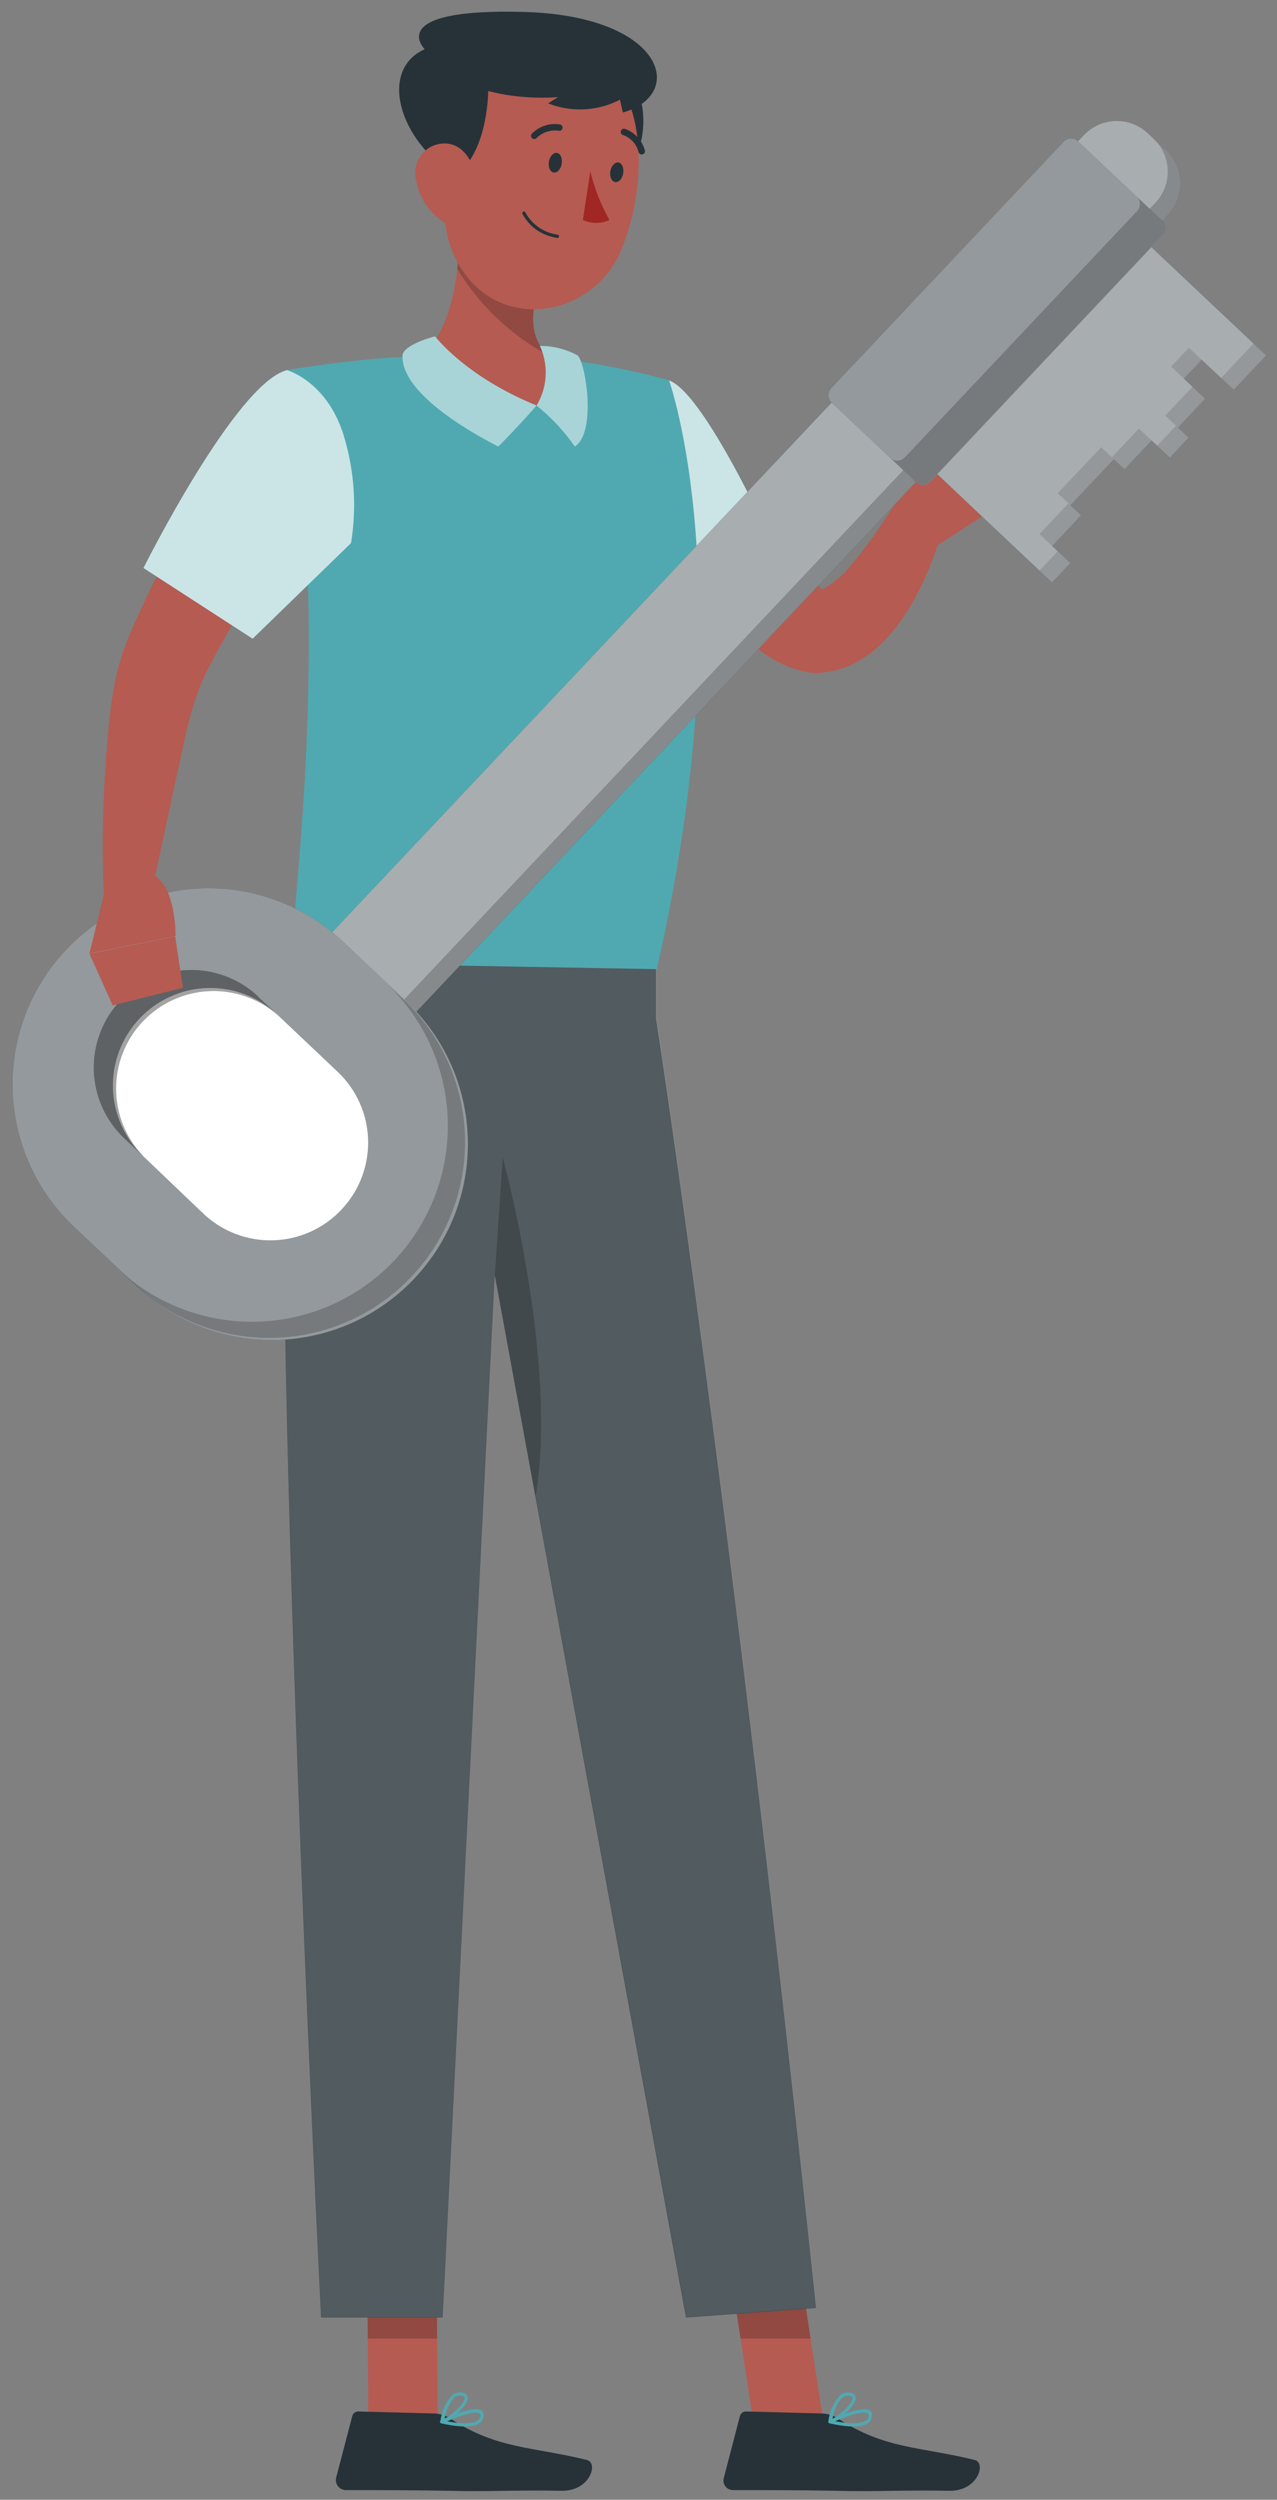 <svg width="94" height="184" viewBox="0 0 94 184" fill="none" xmlns="http://www.w3.org/2000/svg">
<rect x="0" y="0" width="94" height="184" fill="#808080" stroke="none"/>
<g id="freepik--Character--inject-15">
<path id="Vector" d="M69.045 40.112L73.339 37.331L68.503 34.361C68.503 34.361 64.821 37.071 66.299 38.908L69.045 40.112Z" fill="#B55B52"/>
<path id="Vector_2" d="M75.542 32.763L70.515 31.622L68.502 34.361L73.338 37.332L75.542 32.763Z" fill="#B55B52"/>
<path id="Vector_3" d="M51.395 31.087C54.113 35.198 56.837 40.197 60.547 43.4C60.618 43.456 60.589 43.4 60.315 43.4C60.174 43.435 60.245 43.506 60.533 43.4C61.378 42.919 62.121 42.278 62.723 41.513C64.099 39.845 65.325 38.056 66.383 36.17C66.433 36.093 66.383 36.17 66.383 36.254C66.366 36.383 66.366 36.513 66.383 36.642C66.447 36.705 66.222 36.522 66.658 37.486C66.864 37.794 67.156 38.034 67.498 38.176C67.84 38.317 68.217 38.354 68.58 38.282C68.812 38.232 69.032 38.134 69.225 37.995C69.417 37.855 69.579 37.677 69.699 37.472C69.589 37.602 69.49 37.741 69.404 37.888L66.25 36.543C66.326 36.095 66.51 35.672 66.785 35.311C67.04 35.024 67.376 34.823 67.749 34.734C68.115 34.662 68.494 34.7 68.838 34.843C69.183 34.986 69.477 35.227 69.685 35.536C70.122 36.508 69.903 36.325 69.967 36.395C69.975 36.62 69.953 36.845 69.903 37.064C68.798 41.76 65.912 49.497 59.928 49.539C55.704 49.152 52.5 44.512 50.128 41.584C48.444 39.329 46.893 36.978 45.481 34.544L51.36 31.094L51.395 31.087Z" fill="#B55B52"/>
<path id="Vector_4" d="M49.226 27.996C52.042 28.926 57.752 41.901 57.752 41.901L48.05 46.505C48.05 46.505 46.079 36.311 46.466 33.023C46.709 31.056 47.697 29.257 49.226 27.996Z" fill="#50A9B0"/>
<path id="Vector_5" opacity="0.7" d="M49.226 27.996C52.042 28.926 57.752 41.901 57.752 41.901L48.05 46.505C48.05 46.505 46.079 36.311 46.466 33.023C46.709 31.056 47.697 29.257 49.226 27.996Z" fill="white"/>
<path id="Vector_6" d="M60.631 178.422L55.689 179.823L54.514 172.128L53.88 168.016L58.822 166.615L59.667 172.128L60.631 178.422Z" fill="#B55B52"/>
<path id="Vector_7" d="M32.218 178.823L27.121 179.499L27.071 172.128L27.036 167.545L32.14 166.883L32.175 172.128L32.218 178.823Z" fill="#B55B52"/>
<path id="Vector_8" opacity="0.2" d="M32.14 166.883L32.175 172.128H27.071L27.036 167.545L32.14 166.883Z" fill="black"/>
<path id="Vector_9" opacity="0.2" d="M59.667 172.128H54.514L53.88 168.016L58.822 166.615L59.667 172.128Z" fill="black"/>
<path id="Vector_10" d="M60.548 177.647L54.916 177.499C54.813 177.496 54.713 177.528 54.631 177.589C54.549 177.651 54.49 177.738 54.465 177.837L53.289 182.357C53.252 182.466 53.243 182.582 53.261 182.696C53.279 182.809 53.325 182.917 53.395 183.008C53.464 183.1 53.555 183.173 53.66 183.222C53.764 183.27 53.878 183.292 53.993 183.286C56.021 183.286 58.921 183.286 61.491 183.336C64.469 183.42 66.363 183.272 69.855 183.336C71.967 183.392 72.621 181.287 71.748 181.069C67.757 180.083 65.152 180.28 61.752 178.056C61.395 177.812 60.979 177.67 60.548 177.647Z" fill="#263238"/>
<path id="Vector_11" d="M60.976 178.274C60.972 178.249 60.976 178.223 60.987 178.2C60.999 178.177 61.017 178.159 61.04 178.147C61.279 178.035 63.384 177.042 63.996 177.408C64.055 177.441 64.103 177.49 64.136 177.548C64.169 177.606 64.187 177.672 64.187 177.739C64.193 177.849 64.174 177.96 64.13 178.061C64.086 178.163 64.018 178.253 63.933 178.323C63.356 178.802 61.892 178.563 61.068 178.372C61.044 178.368 61.022 178.356 61.006 178.338C60.989 178.321 60.979 178.298 60.976 178.274ZM61.476 178.218C62.61 178.436 63.454 178.408 63.778 178.133C63.836 178.089 63.88 178.031 63.909 177.964C63.937 177.898 63.948 177.825 63.94 177.753C63.942 177.726 63.937 177.699 63.925 177.676C63.912 177.652 63.893 177.632 63.87 177.619H63.828C63.44 177.457 62.307 177.851 61.476 178.218Z" fill="#50A9B0"/>
<path id="Vector_12" d="M61.019 178.351C61.002 178.34 60.988 178.324 60.981 178.305C60.973 178.286 60.972 178.266 60.976 178.246C61.05 177.52 61.353 176.837 61.842 176.296C61.939 176.215 62.052 176.156 62.173 176.124C62.295 176.091 62.422 176.085 62.546 176.106C62.877 176.148 62.969 176.317 62.99 176.458C63.06 177.035 61.793 178.112 61.159 178.372C61.132 178.38 61.103 178.38 61.075 178.372L61.019 178.351ZM62.49 176.345C62.401 176.333 62.311 176.339 62.225 176.364C62.139 176.388 62.059 176.429 61.99 176.486C61.6 176.919 61.354 177.463 61.286 178.042C61.934 177.683 62.8 176.838 62.75 176.486C62.75 176.486 62.75 176.408 62.645 176.373L62.49 176.345Z" fill="#50A9B0"/>
<path id="Vector_13" d="M32.014 177.647L26.382 177.499C26.279 177.496 26.179 177.528 26.097 177.589C26.015 177.651 25.957 177.738 25.931 177.837L24.748 182.357C24.72 182.466 24.716 182.58 24.738 182.69C24.759 182.8 24.806 182.904 24.874 182.994C24.942 183.083 25.029 183.156 25.129 183.207C25.23 183.258 25.34 183.285 25.453 183.286C27.473 183.286 30.381 183.286 32.95 183.336C35.928 183.42 37.815 183.272 41.307 183.336C43.419 183.392 44.081 181.287 43.2 181.069C39.216 180.083 36.604 180.28 33.211 178.056C32.856 177.814 32.442 177.673 32.014 177.647Z" fill="#263238"/>
<path id="Vector_14" d="M32.387 178.274C32.383 178.248 32.388 178.222 32.401 178.199C32.413 178.176 32.433 178.158 32.457 178.147C32.697 178.035 34.795 177.042 35.407 177.408C35.465 177.441 35.513 177.49 35.547 177.548C35.58 177.606 35.597 177.672 35.597 177.739C35.605 177.849 35.586 177.959 35.544 178.06C35.501 178.162 35.435 178.252 35.351 178.323C34.767 178.802 33.302 178.563 32.478 178.372C32.456 178.366 32.435 178.354 32.419 178.336C32.402 178.319 32.391 178.297 32.387 178.274ZM32.894 178.218C34.02 178.436 34.872 178.408 35.196 178.133C35.252 178.088 35.297 178.03 35.325 177.963C35.353 177.897 35.364 177.825 35.358 177.753C35.358 177.726 35.351 177.699 35.337 177.676C35.323 177.652 35.304 177.633 35.28 177.619H35.238C34.886 177.457 33.753 177.851 32.922 178.218H32.894Z" fill="#50A9B0"/>
<path id="Vector_15" d="M32.465 178.351C32.447 178.34 32.433 178.325 32.424 178.306C32.415 178.287 32.412 178.266 32.415 178.246C32.492 177.52 32.798 176.837 33.288 176.295C33.385 176.215 33.498 176.156 33.619 176.123C33.741 176.09 33.868 176.084 33.992 176.105C34.323 176.148 34.415 176.317 34.429 176.457C34.506 177.035 33.232 178.112 32.605 178.372C32.575 178.379 32.544 178.379 32.514 178.372L32.465 178.351ZM33.936 176.345C33.847 176.332 33.757 176.339 33.671 176.363C33.585 176.387 33.505 176.429 33.436 176.486C33.049 176.921 32.803 177.463 32.732 178.041C33.38 177.682 34.246 176.838 34.203 176.486C34.197 176.458 34.184 176.433 34.163 176.413C34.144 176.393 34.118 176.379 34.091 176.373C34.041 176.354 33.989 176.345 33.936 176.345Z" fill="#50A9B0"/>
<path id="Vector_16" d="M21.707 66.815C19.004 78.516 23.636 170.579 23.636 170.579H32.591L36.421 93.842L50.501 170.579L60.076 169.875C53.817 110.443 48.291 74.961 48.291 74.961V70.476L21.707 66.815Z" fill="#263238"/>
<path id="Vector_17" opacity="0.2" d="M60.089 169.861L50.514 170.565L39.426 110.161L36.427 93.835L32.597 170.572H23.642C23.642 170.572 19.01 78.495 21.706 66.815L48.318 70.483V74.968C48.318 74.968 53.83 110.464 60.089 169.861Z" fill="white"/>
<path id="Vector_18" d="M21.123 27.243C22.061 32.767 22.586 38.354 22.693 43.956C22.785 47.863 22.693 51.581 22.559 54.946C22.207 62.838 21.447 68.808 21.482 70.856L48.347 71.335C54.754 43.245 49.248 27.996 49.248 27.996C47.165 27.418 45.05 26.967 42.912 26.645C42.443 26.584 41.973 26.527 41.504 26.476C37.705 26.187 33.892 26.116 30.085 26.265C29.381 26.265 28.628 26.328 27.917 26.384C24.326 26.687 21.123 27.243 21.123 27.243Z" fill="#50A9B0"/>
<path id="Vector_19" d="M42.376 27.391C42.376 27.391 40.778 29.707 39.497 29.869C37.681 30.116 31.049 26.053 31.049 26.053C32.584 24.92 33.337 22.449 33.668 19.837C33.904 17.717 33.949 15.58 33.801 13.452L40.004 20.196C39.187 22.308 38.701 24.561 40.306 26.145C40.897 26.707 41.603 27.133 42.376 27.391Z" fill="#B55B52"/>
<path id="Vector_20" opacity="0.2" d="M40.293 26.124C37.561 24.633 35.271 22.447 33.654 19.788C33.891 17.668 33.936 15.53 33.788 13.402L39.99 20.147C39.174 22.28 38.723 24.575 40.293 26.124Z" fill="black"/>
<path id="Vector_21" d="M47.171 7.369C47.699 9.319 47.171 13.276 44.552 11.868C41.933 10.46 46.291 4.004 47.171 7.369Z" fill="#263238"/>
<path id="Vector_22" d="M33.175 9.375C32.661 14.303 32.112 17.19 34.175 20.098C37.287 24.462 43.728 23.16 45.706 18.45C47.495 14.226 48.03 6.834 43.545 4.131C42.55 3.533 41.42 3.197 40.26 3.154C39.099 3.112 37.947 3.365 36.912 3.889C35.876 4.413 34.989 5.191 34.336 6.15C33.683 7.11 33.283 8.22 33.175 9.375Z" fill="#B55B52"/>
<path id="Vector_23" d="M36.766 6.827L37.013 1.286C37.013 1.286 31.127 0.582 31.261 3.624C27.924 5.102 29.247 10.248 33.528 12.931C36.02 11.114 35.943 6.461 35.943 6.461C36.196 6.587 36.478 6.707 36.766 6.827Z" fill="#263238"/>
<path id="Vector_24" d="M30.606 13.142C30.697 13.753 30.907 14.341 31.226 14.87C31.545 15.399 31.966 15.86 32.465 16.225C33.803 17.197 35.063 16.127 35.175 14.564C35.281 13.156 34.711 10.952 33.134 10.6C32.786 10.532 32.426 10.55 32.087 10.654C31.748 10.758 31.44 10.944 31.19 11.195C30.94 11.446 30.756 11.756 30.654 12.095C30.552 12.435 30.536 12.794 30.606 13.142Z" fill="#B55B52"/>
<path id="Vector_25" d="M40.406 11.903C40.336 12.304 40.498 12.656 40.758 12.698C41.019 12.741 41.286 12.452 41.349 12.051C41.413 11.649 41.258 11.297 40.998 11.255C40.737 11.213 40.469 11.502 40.406 11.903Z" fill="#263238"/>
<path id="Vector_26" d="M44.925 12.607C44.861 13.008 45.023 13.367 45.284 13.402C45.544 13.438 45.812 13.156 45.875 12.755C45.939 12.353 45.784 12.001 45.523 11.959C45.263 11.917 44.995 12.213 44.925 12.607Z" fill="#263238"/>
<path id="Vector_27" d="M43.453 12.607C43.756 13.863 44.23 15.071 44.861 16.197C44.553 16.334 44.22 16.405 43.883 16.405C43.546 16.405 43.212 16.334 42.904 16.197L43.453 12.607Z" fill="#A02724"/>
<path id="Vector_28" d="M40.504 17.394C40.672 17.447 40.844 17.487 41.018 17.514C41.048 17.518 41.08 17.51 41.104 17.491C41.129 17.473 41.146 17.446 41.151 17.415C41.154 17.399 41.154 17.383 41.151 17.368C41.148 17.352 41.141 17.337 41.132 17.324C41.123 17.311 41.111 17.3 41.097 17.291C41.084 17.283 41.069 17.277 41.053 17.274C40.556 17.208 40.082 17.025 39.668 16.742C39.255 16.458 38.914 16.081 38.673 15.641C38.668 15.626 38.66 15.613 38.649 15.601C38.638 15.59 38.625 15.581 38.61 15.575C38.595 15.569 38.58 15.566 38.564 15.567C38.548 15.567 38.533 15.571 38.519 15.578C38.49 15.59 38.467 15.613 38.455 15.642C38.443 15.671 38.443 15.704 38.455 15.733C38.665 16.135 38.955 16.49 39.307 16.776C39.66 17.062 40.067 17.272 40.504 17.394Z" fill="#263238"/>
<path id="Vector_29" d="M39.251 10.227C39.291 10.241 39.334 10.242 39.375 10.232C39.416 10.223 39.454 10.201 39.483 10.171C39.696 9.959 39.955 9.799 40.239 9.704C40.524 9.608 40.827 9.58 41.124 9.622C41.154 9.629 41.185 9.63 41.215 9.625C41.246 9.62 41.275 9.608 41.301 9.592C41.327 9.576 41.35 9.554 41.368 9.529C41.386 9.504 41.398 9.476 41.405 9.446C41.412 9.416 41.413 9.385 41.408 9.354C41.403 9.324 41.392 9.295 41.376 9.269C41.359 9.242 41.338 9.22 41.313 9.202C41.288 9.184 41.26 9.171 41.229 9.164C40.856 9.101 40.473 9.128 40.113 9.245C39.752 9.361 39.425 9.563 39.16 9.833C39.115 9.878 39.09 9.939 39.09 10.002C39.09 10.065 39.115 10.126 39.16 10.171C39.186 10.196 39.217 10.215 39.251 10.227Z" fill="#263238"/>
<path id="Vector_30" d="M47.171 11.361C47.215 11.375 47.261 11.375 47.305 11.361C47.365 11.343 47.416 11.302 47.447 11.246C47.477 11.191 47.484 11.126 47.467 11.065C47.368 10.702 47.182 10.368 46.926 10.092C46.67 9.816 46.35 9.607 45.995 9.481C45.935 9.465 45.87 9.473 45.816 9.504C45.761 9.534 45.719 9.583 45.7 9.643C45.682 9.704 45.69 9.769 45.72 9.824C45.75 9.88 45.801 9.921 45.862 9.939C46.143 10.038 46.396 10.206 46.596 10.427C46.796 10.648 46.938 10.916 47.009 11.206C47.022 11.243 47.043 11.276 47.071 11.303C47.099 11.33 47.134 11.35 47.171 11.361Z" fill="#263238"/>
<path id="Vector_31" d="M31.261 3.624C31.261 3.624 28.22 0.603 38.54 0.878C48.861 1.153 50.579 6.94 45.848 8.284L45.637 7.341C44.824 7.76 43.932 8 43.019 8.046C42.106 8.093 41.193 7.943 40.343 7.608L41.089 7.144C41.089 7.144 34.042 7.862 31.261 3.624Z" fill="#263238"/>
<path id="Vector_32" d="M39.498 29.848C39.498 29.848 38.181 31.369 36.682 32.868C34.492 31.763 29.367 28.799 29.642 26.06C29.944 25.265 32.028 24.758 32.028 24.758C32.028 24.758 34.239 27.708 39.498 29.848Z" fill="#50A9B0"/>
<path id="Vector_33" d="M39.497 29.848C40.574 30.716 41.522 31.733 42.313 32.868C43.925 31.826 43.116 26.729 42.524 26.166C41.672 25.7 40.715 25.458 39.743 25.462C40.062 26.158 40.207 26.921 40.164 27.686C40.121 28.45 39.892 29.192 39.497 29.848Z" fill="#50A9B0"/>
<g id="Group" opacity="0.5">
<path id="Vector_34" d="M39.498 29.848C39.498 29.848 38.181 31.369 36.682 32.868C34.492 31.763 29.367 28.799 29.642 26.06C29.944 25.265 32.028 24.758 32.028 24.758C32.028 24.758 34.239 27.708 39.498 29.848Z" fill="white"/>
<path id="Vector_35" d="M39.498 29.848C40.575 30.716 41.523 31.733 42.314 32.868C43.926 31.826 43.117 26.729 42.525 26.166C41.673 25.7 40.716 25.458 39.744 25.462C40.063 26.158 40.208 26.921 40.165 27.686C40.122 28.45 39.893 29.192 39.498 29.848Z" fill="white"/>
</g>
<path id="Vector_36" opacity="0.2" d="M39.427 110.161L36.428 93.835L37.005 85.197C37.005 85.197 41.109 100.178 39.427 110.161Z" fill="black"/>
<path id="Vector_37" d="M23.939 34.699C21.334 39.042 17.3 45.259 15.09 49.673C13.914 52.172 13.548 54.847 12.908 57.544C12.295 60.423 11.682 63.359 11.007 66.259L7.642 65.964C7.522 62.915 7.55 59.895 7.733 56.847C7.965 53.672 8.134 50.243 9.331 47.23C11.711 41.436 14.844 36.255 18.202 31.038L23.939 34.713V34.699Z" fill="#B55B52"/>
<path id="Vector_38" d="M21.123 27.243C17.342 28.222 10.562 41.809 10.562 41.809L18.595 47.012L25.84 39.972C26.255 37.423 26.099 34.814 25.382 32.333C24.206 28.095 21.123 27.243 21.123 27.243Z" fill="#50A9B0"/>
<path id="Vector_39" opacity="0.7" d="M21.123 27.243C17.342 28.222 10.562 41.809 10.562 41.809L18.595 47.012L25.84 39.972C26.255 37.423 26.099 34.814 25.382 32.333C24.206 28.095 21.123 27.243 21.123 27.243Z" fill="white"/>
<path id="Vector_40" d="M23.973 69.127L79.778 9.949C80.079 9.63 80.44 9.374 80.839 9.194C81.239 9.015 81.67 8.916 82.108 8.903C82.546 8.89 82.983 8.963 83.392 9.119C83.802 9.275 84.177 9.51 84.496 9.81L85.843 11.081C86.487 11.688 86.863 12.526 86.889 13.411C86.915 14.295 86.588 15.154 85.981 15.798L30.175 74.976L23.973 69.127Z" fill="#263238"/>
<path id="Vector_41" opacity="0.6" d="M23.973 69.127L79.778 9.949C80.079 9.63 80.44 9.374 80.839 9.194C81.239 9.015 81.67 8.916 82.108 8.903C82.546 8.89 82.983 8.963 83.392 9.119C83.802 9.275 84.177 9.51 84.496 9.81L85.843 11.081C86.487 11.688 86.863 12.526 86.889 13.411C86.915 14.295 86.588 15.154 85.981 15.798L30.175 74.976L23.973 69.127Z" fill="white"/>
<path id="Vector_42" opacity="0.2" d="M84.906 10.206L85.842 11.086C86.161 11.386 86.417 11.746 86.597 12.145C86.777 12.544 86.876 12.975 86.889 13.412C86.902 13.849 86.829 14.285 86.673 14.694C86.518 15.103 86.283 15.478 85.983 15.796L30.176 74.982L29.247 74.102L85.054 14.916C85.353 14.597 85.588 14.222 85.742 13.813C85.897 13.404 85.97 12.968 85.956 12.53C85.942 12.093 85.843 11.663 85.662 11.264C85.482 10.865 85.225 10.506 84.906 10.206Z" fill="black"/>
<path id="Vector_43" d="M67.102 33.122L77.443 42.879L78.788 41.45L77.451 40.19L79.577 37.93L78.795 37.191L81.991 33.804L82.773 34.544L84.772 32.425L86.11 33.692L87.497 32.214L86.715 31.474L88.715 29.348L87.145 27.87L88.454 26.483L90.812 28.701L93.206 26.166L82.864 16.409L67.102 33.122Z" fill="#263238"/>
<path id="Vector_44" opacity="0.6" d="M67.102 33.122L77.443 42.879L78.788 41.45L77.451 40.19L79.577 37.93L78.795 37.191L81.991 33.804L82.773 34.544L84.772 32.425L86.11 33.692L87.497 32.214L86.715 31.474L88.715 29.348L87.145 27.87L88.454 26.483L90.812 28.701L93.206 26.166L82.864 16.409L67.102 33.122Z" fill="white"/>
<g id="Group_2" opacity="0.2">
<path id="Vector_45" opacity="0.6" d="M77.855 40.58L76.513 42.003L77.445 42.883L78.788 41.459L77.855 40.58Z" fill="black"/>
<path id="Vector_46" opacity="0.6" d="M82.772 34.544L81.991 33.797L78.795 37.191L79.576 37.93L77.45 40.19L76.514 39.31L78.647 37.05L77.858 36.311L81.055 32.917L81.843 33.664L83.835 31.545L84.772 32.425L82.772 34.544Z" fill="black"/>
<path id="Vector_47" opacity="0.6" d="M85.778 30.587L87.784 28.468L88.721 29.348L86.714 31.474L87.503 32.214L86.109 33.692L85.18 32.812L86.567 31.334L85.778 30.587Z" fill="black"/>
<path id="Vector_48" opacity="0.6" d="M87.514 25.6L86.205 26.988L87.137 27.867L88.446 26.479L87.514 25.6Z" fill="black"/>
<path id="Vector_49" opacity="0.6" d="M92.272 25.291L89.876 27.831L90.808 28.71L93.204 26.17L92.272 25.291Z" fill="black"/>
</g>
<path id="Vector_50" d="M78.293 10.434L61.185 28.576C60.902 28.876 60.916 29.348 61.216 29.631L67.424 35.485C67.723 35.768 68.196 35.754 68.478 35.454L85.586 17.312C85.869 17.012 85.855 16.54 85.555 16.257L79.348 10.403C79.048 10.121 78.575 10.134 78.293 10.434Z" fill="#263238"/>
<path id="Vector_51" d="M30.5 94.11C29.202 95.487 27.645 96.595 25.918 97.371C24.192 98.146 22.329 98.574 20.437 98.629C18.545 98.685 16.661 98.367 14.892 97.694C13.122 97.022 11.503 96.007 10.126 94.708L5.452 90.301C4.074 89.003 2.966 87.446 2.191 85.719C1.415 83.993 0.988 82.13 0.932 80.238C0.876 78.346 1.194 76.462 1.867 74.692C2.54 72.923 3.554 71.304 4.853 69.927C6.153 68.544 7.712 67.432 9.443 66.653C11.173 65.874 13.04 65.445 14.937 65.389C16.834 65.334 18.723 65.653 20.496 66.329C22.269 67.005 23.891 68.025 25.269 69.329L29.937 73.736C31.312 75.037 32.417 76.595 33.189 78.323C33.962 80.051 34.386 81.914 34.438 83.806C34.491 85.698 34.17 87.582 33.494 89.35C32.818 91.118 31.801 92.735 30.5 94.11Z" fill="#263238"/>
<path id="Vector_52" d="M25.128 89.041C24.483 89.727 23.707 90.279 22.848 90.666C21.988 91.053 21.061 91.266 20.119 91.294C19.177 91.323 18.238 91.165 17.357 90.83C16.476 90.495 15.67 89.99 14.984 89.344L10.563 85.12C9.877 84.473 9.325 83.698 8.939 82.838C8.553 81.978 8.34 81.051 8.313 80.109C8.285 79.166 8.444 78.228 8.779 77.347C9.114 76.466 9.62 75.66 10.267 74.975C10.912 74.288 11.687 73.736 12.546 73.35C13.405 72.963 14.333 72.75 15.274 72.722C16.216 72.695 17.154 72.854 18.035 73.189C18.915 73.525 19.72 74.031 20.405 74.679L24.868 78.903C26.246 80.213 27.048 82.017 27.097 83.918C27.145 85.819 26.438 87.662 25.128 89.041Z" fill="white"/>
<path id="Vector_53" opacity="0.5" d="M78.293 10.434L61.185 28.576C60.902 28.876 60.916 29.348 61.216 29.631L67.424 35.485C67.723 35.768 68.196 35.754 68.478 35.454L85.586 17.312C85.869 17.012 85.855 16.54 85.555 16.257L79.348 10.403C79.048 10.121 78.575 10.134 78.293 10.434Z" fill="white"/>
<g id="Group_3" opacity="0.5">
<path id="Vector_54" d="M30.5 94.11C29.202 95.487 27.645 96.595 25.918 97.371C24.192 98.146 22.329 98.574 20.437 98.629C18.545 98.685 16.661 98.367 14.892 97.694C13.122 97.022 11.503 96.007 10.126 94.708L5.452 90.301C4.074 89.003 2.966 87.446 2.191 85.719C1.415 83.993 0.988 82.13 0.932 80.238C0.876 78.346 1.194 76.462 1.867 74.692C2.54 72.923 3.554 71.304 4.853 69.927C6.153 68.544 7.712 67.432 9.443 66.653C11.173 65.874 13.04 65.445 14.937 65.389C16.834 65.334 18.723 65.653 20.496 66.329C22.269 67.005 23.891 68.025 25.269 69.329L29.937 73.736C31.312 75.037 32.417 76.595 33.189 78.323C33.962 80.051 34.386 81.914 34.438 83.806C34.491 85.698 34.17 87.582 33.494 89.35C32.818 91.118 31.801 92.735 30.5 94.11Z" fill="white"/>
<path id="Vector_55" d="M25.128 89.041C24.483 89.727 23.707 90.279 22.848 90.666C21.988 91.053 21.061 91.266 20.119 91.294C19.177 91.323 18.238 91.165 17.357 90.83C16.476 90.495 15.67 89.99 14.984 89.344L10.563 85.12C9.877 84.473 9.325 83.698 8.939 82.838C8.553 81.978 8.34 81.051 8.313 80.109C8.285 79.166 8.444 78.228 8.779 77.347C9.114 76.466 9.62 75.66 10.267 74.975C10.912 74.288 11.687 73.736 12.546 73.35C13.405 72.963 14.333 72.75 15.274 72.723C16.216 72.695 17.154 72.854 18.035 73.19C18.915 73.525 19.72 74.032 20.405 74.679L24.868 78.903C26.246 80.213 27.048 82.017 27.097 83.918C27.145 85.819 26.438 87.662 25.128 89.041Z" fill="white"/>
</g>
<path id="Vector_56" opacity="0.2" d="M83.688 14.493L85.56 16.253C85.631 16.323 85.687 16.406 85.725 16.497C85.763 16.588 85.783 16.686 85.783 16.785C85.783 16.884 85.763 16.982 85.725 17.073C85.687 17.164 85.631 17.247 85.56 17.317L68.453 35.452C68.384 35.522 68.302 35.578 68.211 35.616C68.121 35.654 68.023 35.674 67.925 35.674C67.826 35.674 67.729 35.654 67.638 35.616C67.548 35.578 67.466 35.522 67.397 35.452L65.531 33.692C65.671 33.83 65.859 33.907 66.056 33.907C66.252 33.907 66.441 33.83 66.58 33.692L83.688 15.55C83.758 15.481 83.814 15.399 83.852 15.308C83.89 15.217 83.909 15.12 83.909 15.021C83.909 14.923 83.89 14.826 83.852 14.735C83.814 14.645 83.758 14.562 83.688 14.493Z" fill="black"/>
<g id="Group_4" opacity="0.2">
<path id="Vector_57" d="M19.011 73.377L20.419 74.693C19.02 73.484 17.209 72.861 15.362 72.954C13.515 73.047 11.775 73.849 10.505 75.193C9.235 76.537 8.532 78.319 8.543 80.168C8.553 82.017 9.277 83.791 10.563 85.12L9.155 83.796C7.771 82.489 6.962 80.686 6.907 78.782C6.852 76.879 7.556 75.032 8.863 73.648C10.17 72.263 11.973 71.455 13.877 71.4C15.78 71.345 17.627 72.049 19.011 73.356V73.377Z" fill="black"/>
<path id="Vector_58" d="M28.508 72.448L29.916 73.771C32.609 76.415 34.159 80.01 34.231 83.783C34.304 87.556 32.894 91.208 30.304 93.953C27.714 96.699 24.151 98.319 20.38 98.467C16.609 98.615 12.93 97.278 10.134 94.743L8.726 93.427C11.513 96.021 15.213 97.407 19.019 97.283C22.824 97.159 26.426 95.534 29.038 92.764C31.651 89.994 33.061 86.303 32.962 82.497C32.862 78.69 31.261 75.078 28.508 72.448Z" fill="black"/>
</g>
<g id="Group_5" opacity="0.2">
<path id="Vector_59" d="M19.011 73.377L20.419 74.693C19.02 73.484 17.209 72.861 15.362 72.954C13.515 73.047 11.775 73.849 10.505 75.193C9.235 76.537 8.532 78.319 8.543 80.168C8.553 82.017 9.277 83.791 10.563 85.12L9.155 83.796C7.771 82.489 6.962 80.686 6.907 78.782C6.852 76.879 7.556 75.032 8.863 73.648C10.17 72.263 11.973 71.455 13.877 71.4C15.78 71.345 17.627 72.049 19.011 73.356V73.377Z" fill="black"/>
<path id="Vector_60" d="M19.011 73.377L20.419 74.693C19.02 73.484 17.209 72.861 15.362 72.954C13.515 73.047 11.775 73.849 10.505 75.193C9.235 76.537 8.532 78.319 8.543 80.168C8.553 82.017 9.277 83.791 10.563 85.12L9.155 83.796C7.771 82.489 6.962 80.686 6.907 78.782C6.852 76.879 7.556 75.032 8.863 73.648C10.17 72.263 11.973 71.455 13.877 71.4C15.78 71.345 17.627 72.049 19.011 73.356V73.377Z" fill="black"/>
</g>
<path id="Vector_61" d="M8.296 74.003L13.47 72.708L12.893 68.927L6.585 70.202L8.296 74.003Z" fill="#B55B52"/>
<path id="Vector_62" d="M7.789 65.252L6.585 70.181L12.921 68.906C12.921 68.906 13.005 64.478 10.654 64.189L7.789 65.252Z" fill="#B55B52"/>
</g>
</svg>
